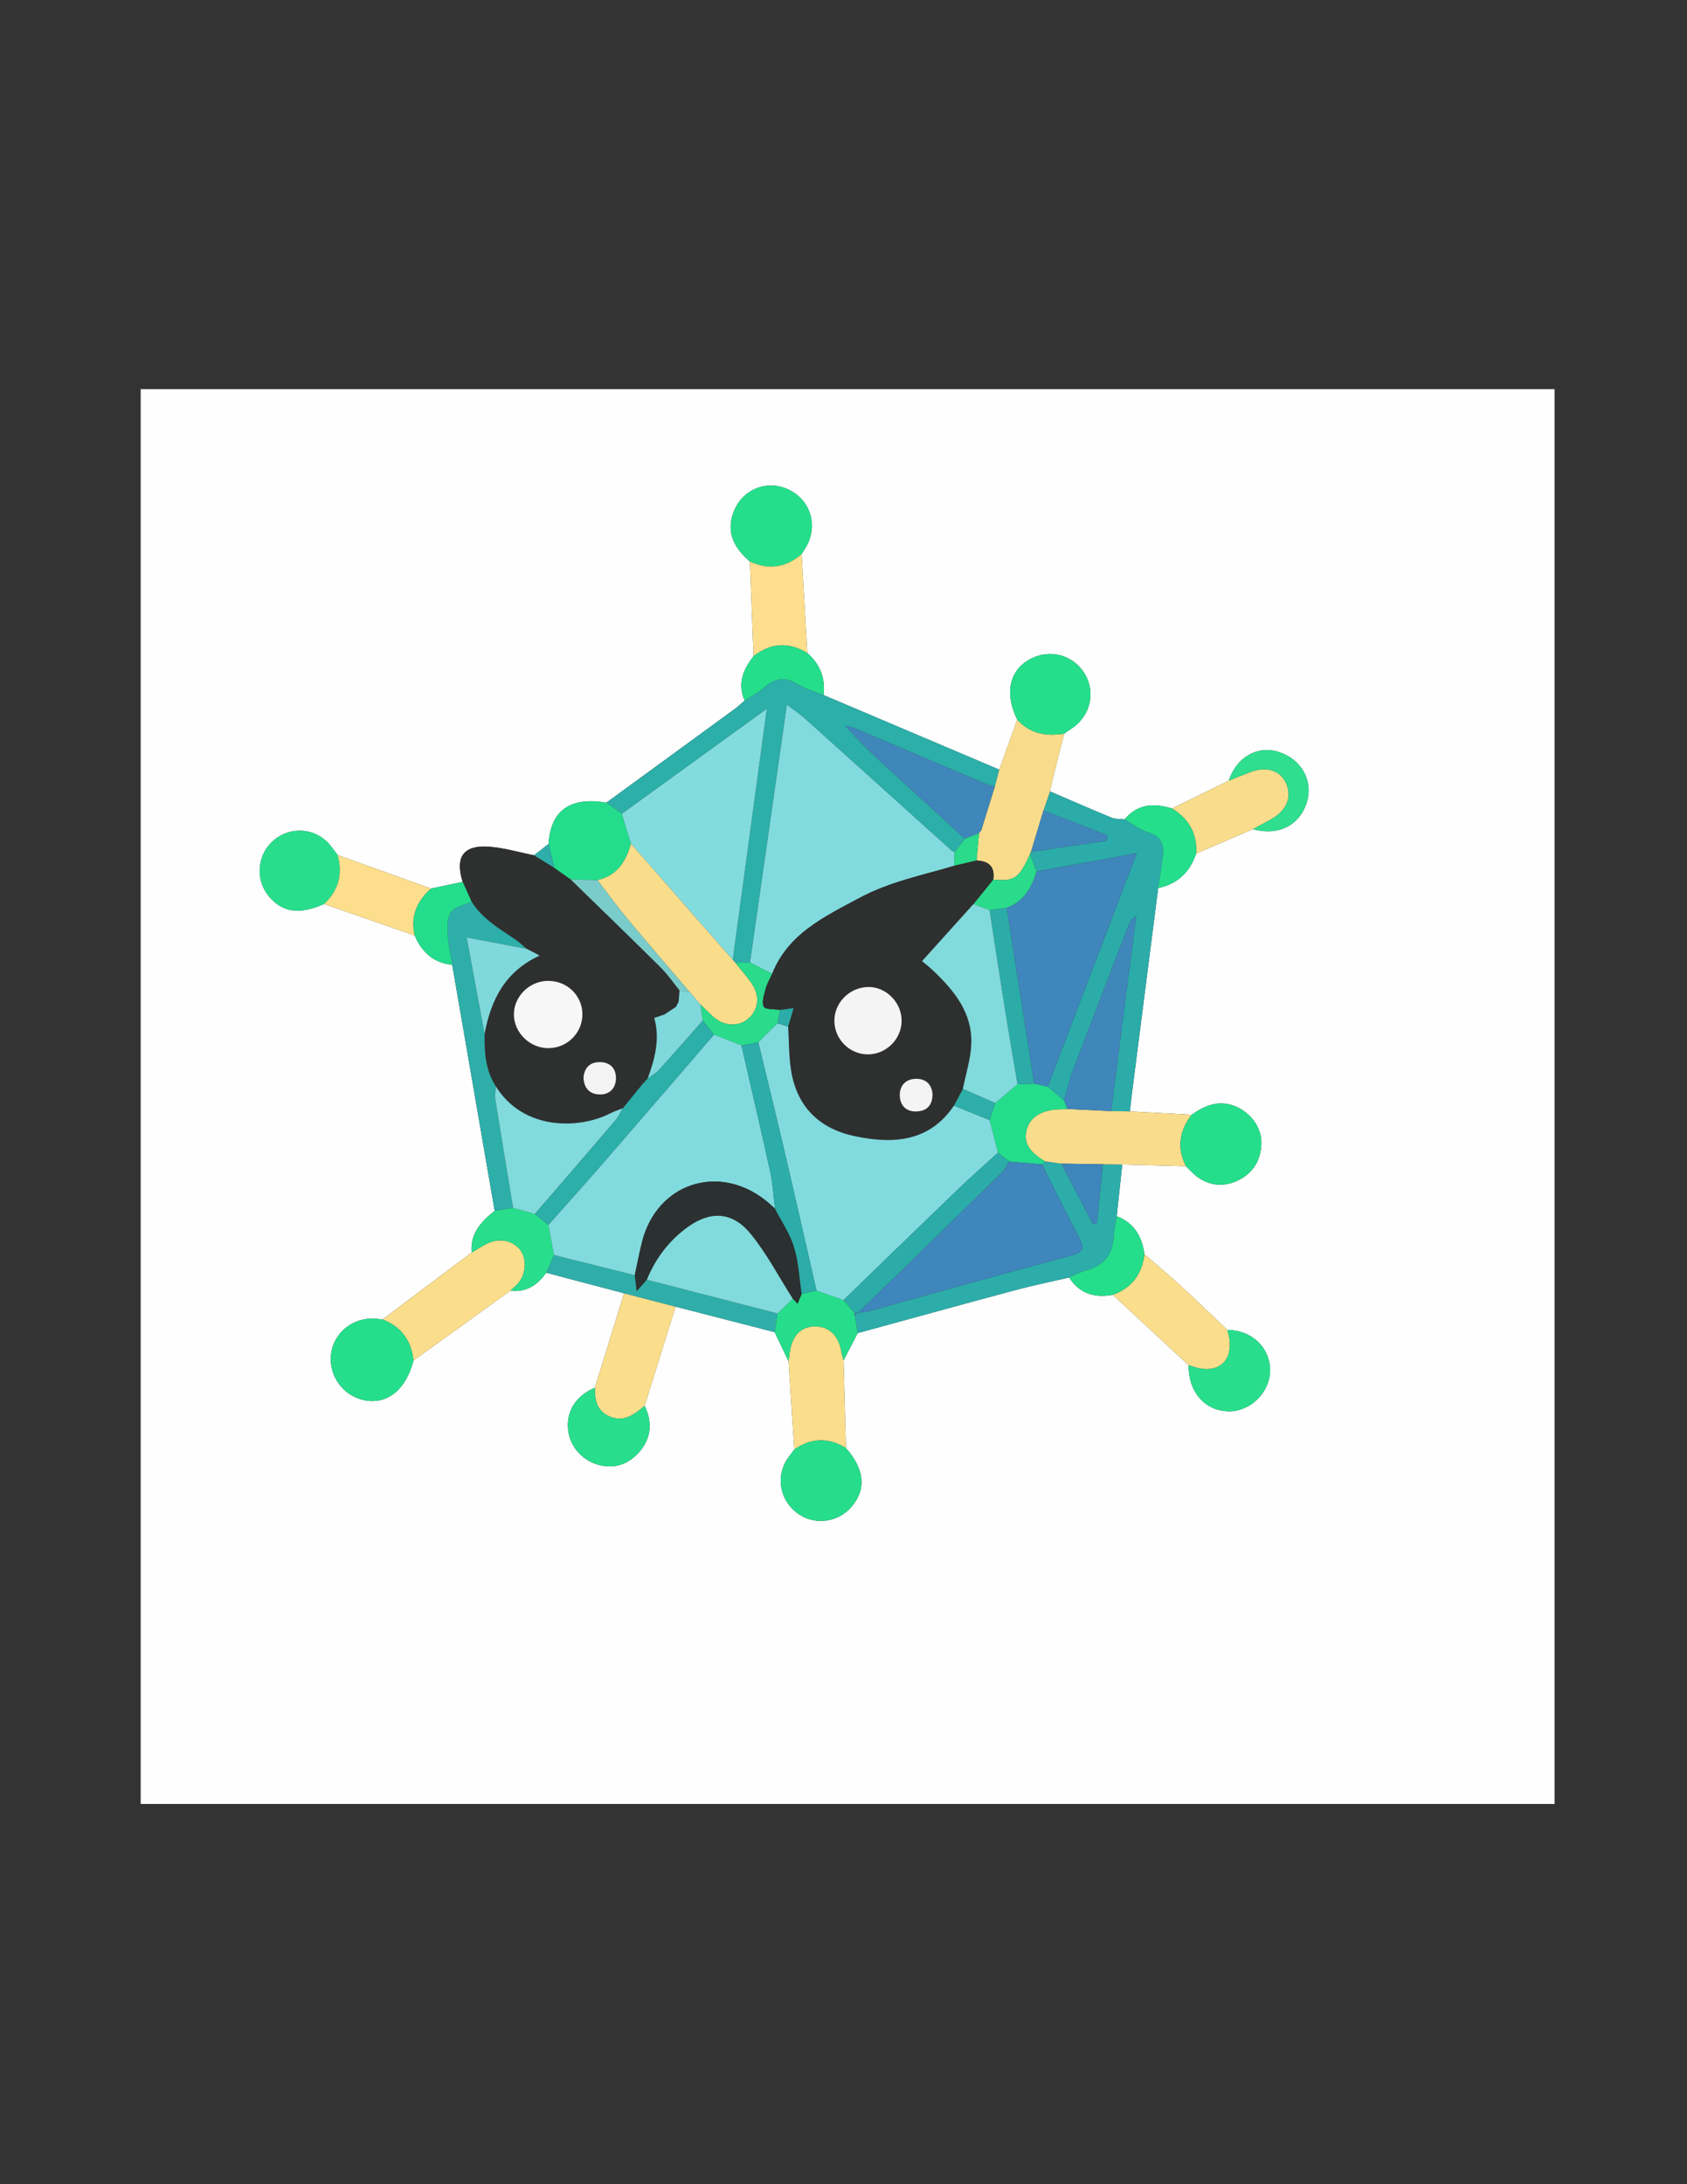 <?xml version="1.0" encoding="utf-8"?>
<!-- Generator: Adobe Illustrator 16.0.3, SVG Export Plug-In . SVG Version: 6.00 Build 0)  -->
<!DOCTYPE svg PUBLIC "-//W3C//DTD SVG 1.1//EN" "http://www.w3.org/Graphics/SVG/1.1/DTD/svg11.dtd">
<svg version="1.1" id="Capa_1" xmlns="http://www.w3.org/2000/svg" xmlns:xlink="http://www.w3.org/1999/xlink" x="0px" y="0px"
	 width="612px" height="792px" viewBox="0 0 612 792" enable-background="new 0 0 612 792" xml:space="preserve">
<rect x="0" y="0" width="612" height="792" fill="#333333" stroke="none"/>
<g>
	<g>
		<path fill-rule="evenodd" clip-rule="evenodd" fill="#FEFEFE" d="M51.038,654.116c0-170.971,0-341.943,0-513.016
			c170.892,0,341.822,0,512.915,0c0,170.938,0,341.978,0,513.016C393.07,654.116,222.073,654.116,51.038,654.116z M281.018,483.041
			c1.684,3.528,3.368,7.056,5.052,10.584c0.694,10.65,1.388,21.3,2.083,31.95c-1.135,1.62-2.479,3.135-3.367,4.882
			c-3.379,6.638-1.113,14.623,5.173,18.729c6.022,3.932,14.163,2.736,18.918-2.781c5.48-6.355,4.801-13.634-1.992-21.321
			c-0.289-10.591-0.579-21.183-0.868-31.775c1.708-3.307,3.417-6.612,5.126-9.919c19.165-5.234,38.314-10.53,57.505-15.671
			c6.348-1.7,12.802-3.004,19.208-4.487c3.77,5.891,9.244,7.485,15.828,6.28c9.171,8.5,18.342,16.999,27.514,25.499
			c-0.167,9.617,5.863,16.582,14.488,16.734c7.923,0.14,15.062-6.896,15.066-14.852c0.005-8.29-6.689-14.612-15.52-14.656
			c-5.526-5.252-10.985-10.577-16.602-15.729c-4.383-4.02-8.963-7.823-13.456-11.724c-0.861-6.411-3.724-11.365-10.055-13.788
			c0.669-6.247,1.337-12.492,2.003-18.741c7.715,0.207,15.429,0.414,23.142,0.62c0.814,0.827,1.604,1.679,2.445,2.476
			c4.644,4.395,10.485,5.436,16.129,2.806c5.697-2.656,8.552-7.313,8.748-13.462c0.186-5.771-3.839-11.225-9.428-13.524
			c-5.969-2.456-11.023-0.366-15.847,3.037c-7.479-0.402-14.957-0.805-22.435-1.208c0.248-2.142,0.475-4.287,0.748-6.427
			c3.175-24.851,6.355-49.7,9.534-74.548c7.021-1.497,11.517-5.774,13.771-12.516c6.859-2.949,13.719-5.899,20.579-8.848
			c9.306,2.599,17.238-1.482,19.677-10.125c2.171-7.698-2.233-15.32-10.336-17.883c-7.718-2.442-15.27,1.911-18.104,10.435
			c-6.86,3.358-13.721,6.717-20.581,10.075c-6.502-2.025-12.471-1.723-17.202,3.955c-1.564-0.185-3.268-0.033-4.671-0.608
			c-7.502-3.079-14.929-6.338-22.382-9.537c0.465-2.079,0.884-4.169,1.402-6.234c1.233-4.913,2.515-9.814,3.776-14.721l-0.046,0.023
			c0.334-0.237,0.667-0.473,1-0.709c1.087-0.767,2.239-1.455,3.248-2.313c5.84-4.959,7.007-13.095,2.818-19.337
			c-4.173-6.219-12.158-8.305-18.911-4.938c-7.993,3.985-9.974,12.487-5.172,22.202c-2.17,6.042-4.341,12.085-6.51,18.127
			c-21.248-9.011-42.495-18.023-63.741-27.033c0.722-6.119-1.274-11.187-5.891-15.242c-0.694-11.949-1.388-23.898-2.083-35.847
			c0.608-0.992,1.258-1.961,1.818-2.98c4.26-7.757,1.206-16.942-6.826-20.577c-7.965-3.605-16.876,0.273-19.822,8.689
			c-2.6,7.429,0.664,12.875,6.097,17.541c0.433,11.449,0.867,22.897,1.3,34.347c-3.813,4.811-5.91,9.967-3.238,16.083
			c-1.259,1.06-2.459,2.2-3.785,3.168c-15.439,11.285-30.898,22.544-46.351,33.811c-13.205-2.186-20.23,2.835-20.994,15.002
			c-1.76,1.365-3.52,2.729-5.28,4.094c-5.482-1.082-10.923-2.736-16.454-3.12c-9.197-0.638-12.259,3.86-9.419,12.761
			c-3.823,0.811-7.647,1.62-11.471,2.431c-11.297-4.053-22.595-8.104-33.892-12.156c-1.337-1.686-2.485-3.574-4.045-5.02
			c-5.657-5.24-14.33-5.034-19.847,0.31c-5.48,5.307-5.875,14.016-0.901,19.865c4.854,5.708,11.063,6.518,19.877,2.593
			c10.961,3.811,21.921,7.621,32.881,11.431c2.571,6.06,6.845,9.936,13.61,10.621c5.131,29.73,10.263,59.461,15.393,89.191
			c-4.833,3.902-8.965,8.191-8.328,15.109c-10.779,8.099-21.558,16.197-32.337,24.296c-1.155-0.112-2.309-0.309-3.465-0.324
			c-8.015-0.107-14.595,5.682-15.275,13.399c-0.684,7.754,4.722,14.853,12.379,16.257c8.239,1.511,14.908-3.968,17.571-14.436
			c11.721-8.443,23.441-16.886,35.16-25.33c5.769,0.702,9.828-2.009,12.991-6.509c9.418,2.484,18.837,4.969,28.255,7.452
			c-3.529,11.409-7.057,22.819-10.585,34.228c-6.85,2.951-10.389,8.442-9.739,15.116c0.621,6.389,5.438,11.723,11.952,13.084
			c5.577,1.165,10.235-0.734,13.872-4.887c4.415-5.043,4.838-10.733,1.959-16.722c3.74-11.989,7.48-23.979,11.221-35.969
			C257.063,476.881,269.041,479.961,281.018,483.041z"/>
		<path fill-rule="evenodd" clip-rule="evenodd" fill="#2E2F2F" d="M167.847,319.779c-2.837-8.911,0.225-13.409,9.422-12.771
			c5.53,0.384,10.972,2.038,16.457,3.12c2.457,1.517,4.911,3.034,7.365,4.551c1.977,1.401,3.954,2.801,5.93,4.204
			c10.876,10.605,21.805,21.155,32.588,31.853c2.553,2.533,4.613,5.563,6.9,8.364c-0.096,1.336-0.191,2.671-0.287,4.008
			c-0.319,0.654-0.639,1.309-0.958,1.963c-1.395,0.922-2.791,1.845-4.185,2.767c-1.242,0.425-2.484,0.851-3.726,1.276
			c2.135,7.618,0.241,14.799-2.377,21.903l0.028-0.022c-0.635,0.696-1.271,1.393-1.907,2.09c-2.375,2.92-4.749,5.838-7.123,8.758
			c-1.51,0.604-3.082,1.09-4.521,1.831c-11.537,5.939-31.676,6.15-41.545-9.713c-3.787-5.823-4.236-12.366-4.113-19.033
			c2.274-12.331,7.439-22.711,19.964-28.417c-1.289-0.705-1.992-1.09-2.695-1.475c-0.683-0.334-1.365-0.668-2.047-1.003l0.028,0.021
			c-1.364-1.143-2.64-2.417-4.105-3.406c-5.833-3.938-11.979-7.496-15.846-13.7C170.01,324.56,168.928,322.169,167.847,319.779z
			 M199.05,380.065c6.855-0.08,12.35-5.686,12.228-12.476c-0.122-6.818-5.795-12.114-12.762-11.915
			c-6.615,0.188-12.119,5.744-12.083,12.193C186.472,374.519,192.291,380.146,199.05,380.065z M211.684,390.607
			c0.089,3.904,2.164,6.133,5.783,6.248c3.717,0.117,5.961-2.297,5.988-5.909c0.025-3.343-1.935-5.676-5.52-5.813
			C214.199,384.992,212.089,386.964,211.684,390.607z"/>
		<path fill-rule="evenodd" clip-rule="evenodd" fill="#2CAEA9" d="M219.997,291.032c15.453-11.266,30.912-22.525,46.351-33.811
			c1.326-0.969,2.526-2.108,3.785-3.169c2.327-1.527,4.857-2.82,6.938-4.63c3.802-3.309,7.467-4.34,12.115-1.466
			c2.921,1.806,6.375,2.751,9.59,4.082c21.248,9.011,42.495,18.022,63.74,27.033c-0.528,2.008-1.055,4.017-1.579,6.026
			c-1.117-0.272-2.297-0.396-3.343-0.839c-15.879-6.725-31.737-13.5-47.618-20.225c-1.035-0.439-2.204-0.566-3.312-0.837
			c6.451,7.324,13.441,13.544,20.367,19.834c7.709,7,15.36,14.064,23.036,21.099c-1.249,1.632-2.498,3.264-3.747,4.896
			c-0.432-0.247-0.925-0.423-1.285-0.748c-17.683-15.911-35.34-31.847-53.042-47.734c-1.878-1.686-4.011-3.088-6.526-5.003
			c-4.553,31.803-8.968,62.641-13.383,93.48c-1.752,0.043-3.504,0.085-5.256,0.127c-0.34-0.366-0.681-0.732-1.021-1.1
			c4.056-29.86,8.111-59.722,12.361-91.016c-18.412,13.326-35.489,25.684-52.566,38.042
			C223.734,293.726,221.865,292.379,219.997,291.032z"/>
		<path fill-rule="evenodd" clip-rule="evenodd" fill="#2BACA9" d="M380.911,286.972c7.453,3.198,14.88,6.458,22.382,9.537
			c1.403,0.575,3.106,0.424,4.672,0.607c2.873,1.613,5.576,3.786,8.654,4.707c4.403,1.317,5.697,4.081,5.269,8.098
			c-0.432,4.049-1.14,8.068-1.726,12.101c-3.181,24.85-6.361,49.7-9.536,74.55c-0.273,2.14-0.5,4.285-0.748,6.427
			c-2.266-0.036-4.53-0.072-6.795-0.108c3.036-23.585,6.07-47.17,9.106-70.754c-1.574,1.061-2.352,2.3-2.869,3.642
			c-6.74,17.471-13.491,34.938-20.114,52.453c-1.335,3.528-2.152,7.253-3.208,10.886c-1.974-1.685-3.948-3.37-5.922-5.054
			c10.597-27.787,21.194-55.574,32.284-84.656c-12.807,2.323-24.573,4.458-36.341,6.592c-0.785-2.088-1.572-4.176-2.358-6.264
			c-0.021-0.347,0.099-0.634,0.359-0.863c9.164-1.339,18.329-2.678,27.492-4.016c0.078-0.648,0.156-1.294,0.234-1.941
			c-7.733-3.02-15.466-6.039-23.198-9.058C379.337,291.563,380.124,289.267,380.911,286.972z"/>
		<path fill-rule="evenodd" clip-rule="evenodd" fill="#2CADA9" d="M407.125,422.257c-0.668,6.246-1.336,12.491-2.005,18.738
			c-0.352,2.277-0.864,4.546-1.021,6.838c-0.51,7.42-3.423,11.005-10.454,12.957c-2.002,0.556-3.864,1.612-5.791,2.438
			c-6.404,1.485-12.858,2.789-19.206,4.489c-19.19,5.141-38.34,10.437-57.505,15.671c-0.357-2.11-0.715-4.219-1.072-6.327
			c0.326-0.332,0.654-0.664,0.98-0.996c1.463-0.215,2.968-0.276,4.382-0.667c24.402-6.735,48.762-13.634,73.219-20.165
			c4.475-1.194,4.863-2.658,2.859-6.424c-4.672-8.781-9.036-17.726-13.525-26.604c0.38-0.363,0.76-0.729,1.14-1.093
			c1.973,0.275,3.944,0.551,5.918,0.827c3.822,7.321,7.645,14.644,11.468,21.966c0.471-0.129,0.942-0.258,1.414-0.387
			c0.73-7.121,1.462-14.241,2.192-21.36C402.453,422.19,404.789,422.224,407.125,422.257z"/>
		<path fill-rule="evenodd" clip-rule="evenodd" fill="#F9DD8C" d="M385.043,421.939c-1.974-0.276-3.945-0.552-5.919-0.827
			c-5.813-3.403-7.821-6.752-6.744-11.236c1.104-4.596,5.177-7.316,11.382-7.601c1.147-0.052,2.294-0.103,3.441-0.154
			c5.294,0.256,10.587,0.512,15.88,0.769c2.265,0.036,4.529,0.072,6.795,0.108c7.478,0.403,14.956,0.806,22.435,1.208
			c-4.434,5.813-5.491,11.993-2.048,18.668c-7.713-0.206-15.427-0.413-23.141-0.618c-2.335-0.032-4.671-0.065-7.008-0.098
			C395.092,422.085,390.067,422.013,385.043,421.939z"/>
		<path fill-rule="evenodd" clip-rule="evenodd" fill="#F9DC8B" d="M380.911,286.972c-0.787,2.295-1.574,4.591-2.36,6.887
			c-1.509,5.005-3.019,10.009-4.53,15.014c-0.261,0.229-0.381,0.516-0.358,0.865c-4.012,8.827-5.658,9.963-13.331,9.193
			c0.701-4.691-1.645-6.709-6.062-6.912c0.298-3.309,0.595-6.616,0.893-9.924l-0.055,0.016c0.286-0.338,0.572-0.677,0.857-1.015
			c1.656-5.333,3.313-10.666,4.971-15.998c0.524-2.009,1.051-4.018,1.579-6.026c2.172-6.042,4.343-12.084,6.513-18.125
			c4.661,5.146,10.559,6.131,17.063,5.072c-1.262,4.906-2.543,9.808-3.776,14.721C381.795,282.803,381.376,284.893,380.911,286.972z
			"/>
		<path fill-rule="evenodd" clip-rule="evenodd" fill="#FADE8C" d="M138.79,478.44c10.779-8.099,21.558-16.197,32.336-24.297
			c1.848-1.067,3.654-2.219,5.554-3.185c4.356-2.216,9.415-1.202,12.081,2.329c2.405,3.186,2.104,8.639-0.742,11.979
			c-0.851,1-1.9,1.832-2.858,2.74c-11.721,8.443-23.441,16.886-35.162,25.326C149.238,486.129,145.59,481.098,138.79,478.44z"/>
		<path fill-rule="evenodd" clip-rule="evenodd" fill="#2DAEA9" d="M175.793,374.929c-0.123,6.667,0.327,13.21,4.114,19.034
			c-0.094,1.537-0.474,3.118-0.238,4.6c2.097,13.16,4.304,26.302,6.479,39.448c-2.231,0.342-4.462,0.683-6.693,1.024
			c-5.131-29.73-10.263-59.461-15.394-89.191c-0.606-3.869-1.519-7.724-1.713-11.614c-0.129-2.581-0.027-5.856,1.422-7.647
			c1.557-1.925,4.809-2.481,7.321-3.634c3.868,6.206,10.013,9.763,15.846,13.701c1.466,0.99,2.742,2.263,4.105,3.406
			c-6.871-1.302-13.742-2.604-21.751-4.122C171.582,352.259,173.688,363.595,175.793,374.929z"/>
		<path fill-rule="evenodd" clip-rule="evenodd" fill="#FADE8C" d="M245.086,473.801c-3.74,11.989-7.48,23.979-11.22,35.972
			c-3.901,3.212-7.845,6.346-13.325,3.558c-4.196-2.136-4.813-5.992-4.72-10.152c3.528-11.408,7.057-22.818,10.583-34.228
			C232.63,470.566,238.858,472.184,245.086,473.801z"/>
		<path fill-rule="evenodd" clip-rule="evenodd" fill="#FADE8C" d="M415.175,454.783c4.493,3.9,9.073,7.704,13.456,11.724
			c5.616,5.152,11.075,10.478,16.601,15.729c3.022,9.405-1.588,15.657-10.275,13.897c-1.276-0.259-2.507-0.744-3.759-1.124
			c-9.172-8.5-18.343-16.999-27.515-25.497C410.59,467.004,414.298,461.998,415.175,454.783z"/>
		<path fill-rule="evenodd" clip-rule="evenodd" fill="#FADE8C" d="M306.016,493.309c0.29,10.592,0.58,21.184,0.87,31.775
			c-6.352-3.971-12.593-3.687-18.732,0.491c-0.695-10.65-1.389-21.3-2.083-31.951c0.17-1.314,0.272-2.641,0.523-3.939
			c1.129-5.829,4.138-8.677,9.125-8.704c5.042-0.027,8.474,3.248,9.485,8.999C305.402,491.103,305.741,492.2,306.016,493.309z"/>
		<path fill-rule="evenodd" clip-rule="evenodd" fill="#25DE8C" d="M138.79,478.44c6.8,2.657,10.448,7.688,11.21,14.894
			c-2.664,10.471-9.333,15.949-17.571,14.438c-7.657-1.404-13.063-8.503-12.379-16.257c0.68-7.718,7.26-13.507,15.275-13.399
			C136.481,478.132,137.635,478.328,138.79,478.44z"/>
		<path fill-rule="evenodd" clip-rule="evenodd" fill="#F9DD8C" d="M454.51,300.66c-6.86,2.949-13.72,5.898-20.578,8.843
			c0.435-7.251-2.641-12.614-8.766-16.341c6.86-3.358,13.721-6.716,20.582-10.075c2.606-1.043,5.196-2.124,7.819-3.12
			c5.767-2.189,10.766-0.668,12.92,3.884c2.313,4.889,0.439,9.845-4.99,13.009C459.207,298.193,456.842,299.396,454.51,300.66z"/>
		<path fill-rule="evenodd" clip-rule="evenodd" fill="#25DE8C" d="M272.071,203.623c-5.434-4.666-8.697-10.112-6.097-17.541
			c2.946-8.417,11.857-12.294,19.822-8.689c8.031,3.635,11.086,12.82,6.826,20.577c-0.56,1.019-1.21,1.988-1.817,2.979
			C285.127,205.808,278.899,206.821,272.071,203.623z"/>
		<path fill-rule="evenodd" clip-rule="evenodd" fill="#25DE8C" d="M386.09,266.017c-6.504,1.06-12.401,0.074-17.063-5.072
			c-4.802-9.716-2.821-18.218,5.172-22.203c6.753-3.366,14.738-1.281,18.911,4.938c4.188,6.243,3.021,14.378-2.818,19.337
			c-1.009,0.858-2.161,1.546-3.247,2.312c-0.334,0.236-0.667,0.473-1.001,0.71L386.09,266.017z"/>
		<path fill-rule="evenodd" clip-rule="evenodd" fill="#23DD8C" d="M219.997,291.032c1.869,1.347,3.737,2.694,5.608,4.041
			c1.095,3.616,2.188,7.231,3.279,10.846c-1.759,6.477-5.009,11.587-12.084,13.197c-3.26-0.078-6.52-0.157-9.78-0.235
			c-1.977-1.401-3.954-2.801-5.93-4.202c-0.696-2.88-1.391-5.762-2.087-8.645C199.766,293.867,206.792,288.846,219.997,291.032z"/>
		<path fill-rule="evenodd" clip-rule="evenodd" fill="#25DE8C" d="M430.265,422.874c-3.443-6.675-2.386-12.855,2.048-18.668
			c4.823-3.403,9.878-5.493,15.847-3.037c5.589,2.3,9.613,7.753,9.428,13.524c-0.196,6.148-3.051,10.806-8.748,13.462
			c-5.644,2.63-11.485,1.589-16.129-2.806C431.868,424.553,431.079,423.701,430.265,422.874z"/>
		<path fill-rule="evenodd" clip-rule="evenodd" fill="#26DD8C" d="M288.153,525.575c6.14-4.178,12.381-4.462,18.732-0.491
			c6.792,7.687,7.472,14.965,1.991,21.32c-4.755,5.518-12.896,6.713-18.918,2.781c-6.286-4.105-8.552-12.091-5.173-18.729
			C285.675,528.71,287.018,527.195,288.153,525.575z"/>
		<path fill-rule="evenodd" clip-rule="evenodd" fill="#28DE8D" d="M117.57,327.792c-8.813,3.925-15.023,3.114-19.877-2.593
			c-4.974-5.849-4.58-14.558,0.901-19.865c5.517-5.343,14.19-5.549,19.847-0.31c1.56,1.445,2.708,3.333,4.046,5.02
			C124.394,316.943,122.849,322.885,117.57,327.792z"/>
		<path fill-rule="evenodd" clip-rule="evenodd" fill="#FCDE8D" d="M117.57,327.792c5.278-4.907,6.824-10.849,4.917-17.748
			c11.296,4.052,22.594,8.104,33.889,12.157c-5.136,4.575-7.54,10.1-5.924,17.021C139.491,335.414,128.531,331.603,117.57,327.792z"
			/>
		<path fill-rule="evenodd" clip-rule="evenodd" fill="#FCDE8D" d="M272.071,203.623c6.829,3.198,13.056,2.185,18.734-2.674
			c0.693,11.95,1.387,23.899,2.083,35.849c-6.774-4.1-13.282-3.749-19.517,1.171C272.938,226.521,272.504,215.072,272.071,203.623z"
			/>
		<path fill-rule="evenodd" clip-rule="evenodd" fill="#2FAEA9" d="M245.086,473.801c-6.228-1.617-12.456-3.234-18.682-4.851
			c-9.416-2.483-18.835-4.968-28.254-7.449c0.934-2.143,1.87-4.287,2.806-6.432c9.777,2.444,19.553,4.888,29.329,7.33
			c0.178,1.457,0.356,2.916,0.702,5.744c1.845-2.093,2.736-3.104,3.628-4.117c15.834,4.084,31.668,8.167,47.503,12.251
			c-0.366,2.255-0.732,4.509-1.099,6.764C269.041,479.961,257.063,476.881,245.086,473.801z"/>
		<path fill-rule="evenodd" clip-rule="evenodd" fill="#28DE8D" d="M431.197,495.01c1.252,0.38,2.482,0.865,3.759,1.124
			c8.688,1.76,13.298-4.492,10.275-13.897c8.831,0.044,15.525,6.366,15.521,14.656c-0.005,7.955-7.144,14.991-15.066,14.852
			C437.061,511.592,431.03,504.627,431.197,495.01z"/>
		<path fill-rule="evenodd" clip-rule="evenodd" fill="#28DE8D" d="M215.821,503.178c-0.093,4.16,0.524,8.017,4.72,10.152
			c5.479,2.788,9.423-0.346,13.325-3.558c2.878,5.985,2.455,11.676-1.96,16.719c-3.637,4.152-8.295,6.052-13.872,4.887
			c-6.513-1.361-11.331-6.695-11.952-13.084C205.433,511.62,208.971,506.129,215.821,503.178z"/>
		<path fill-rule="evenodd" clip-rule="evenodd" fill="#28DE8D" d="M200.955,455.069c-0.936,2.145-1.871,4.289-2.805,6.432
			c-3.162,4.497-7.22,7.208-12.988,6.507c0.958-0.908,2.007-1.74,2.858-2.74c2.846-3.341,3.147-8.794,0.742-11.979
			c-2.666-3.531-7.725-4.545-12.081-2.329c-1.9,0.966-3.706,2.117-5.554,3.185c-0.637-6.917,3.496-11.206,8.329-15.108
			c2.231-0.342,4.462-0.683,6.693-1.023c2.626,0.731,5.253,1.464,7.88,2.195c1.646,1.325,3.292,2.65,4.94,3.976
			C199.631,447.811,200.293,451.439,200.955,455.069z"/>
		<path fill-rule="evenodd" clip-rule="evenodd" fill="#26DD8C" d="M281.018,483.041c0.367-2.255,0.732-4.509,1.098-6.765
			c1.833-1.801,3.666-3.602,5.499-5.401c0.576,0.617,1.152,1.234,1.728,1.852c0.496-1.205,0.993-2.41,1.489-3.616
			c1.792-0.378,3.583-0.757,5.374-1.136c3.265,1.148,6.529,2.297,9.794,3.445c1.325,1.549,2.65,3.1,3.976,4.648
			c0.005,0.334,0.036,0.664,0.096,0.993c0.357,2.108,0.715,4.217,1.072,6.327c-1.709,3.307-3.418,6.612-5.127,9.919
			c-0.274-1.107-0.614-2.205-0.811-3.328c-1.012-5.751-4.443-9.026-9.485-8.999c-4.988,0.027-7.997,2.875-9.125,8.704
			c-0.251,1.299-0.353,2.625-0.523,3.939C284.386,490.097,282.702,486.569,281.018,483.041z"/>
		<path fill-rule="evenodd" clip-rule="evenodd" fill="#25DE8C" d="M425.166,293.162c6.125,3.727,9.2,9.09,8.766,16.341
			c-2.255,6.747-6.75,11.024-13.771,12.52c0.587-4.033,1.295-8.053,1.727-12.102c0.429-4.017-0.865-6.781-5.269-8.098
			c-3.078-0.921-5.781-3.094-8.654-4.707C412.695,291.438,418.664,291.137,425.166,293.162z"/>
		<path fill-rule="evenodd" clip-rule="evenodd" fill="#25DE8C" d="M415.175,454.783c-0.877,7.215-4.585,12.221-11.492,14.729
			c-6.583,1.203-12.058-0.392-15.827-6.283c1.925-0.827,3.787-1.884,5.789-2.439c7.031-1.952,9.944-5.537,10.454-12.957
			c0.157-2.292,0.67-4.561,1.021-6.838C411.451,443.418,414.313,448.372,415.175,454.783z"/>
		<path fill-rule="evenodd" clip-rule="evenodd" fill="#25DE8C" d="M273.371,237.97c6.234-4.92,12.743-5.271,19.517-1.171
			c4.615,4.054,6.611,9.122,5.888,15.24c-3.215-1.331-6.669-2.276-9.59-4.082c-4.648-2.874-8.313-1.842-12.115,1.466
			c-2.08,1.81-4.61,3.103-6.938,4.63C267.461,247.937,269.558,242.78,273.371,237.97z"/>
		<path fill-rule="evenodd" clip-rule="evenodd" fill="#23DD8C" d="M150.452,339.223c-1.615-6.922,0.788-12.446,5.924-17.021
			c3.826-0.812,7.65-1.622,11.472-2.427c1.08,2.395,2.162,4.785,3.244,7.175c-2.513,1.151-5.765,1.708-7.321,3.633
			c-1.449,1.791-1.551,5.066-1.422,7.647c0.195,3.891,1.107,7.745,1.713,11.614C157.297,349.159,153.023,345.283,150.452,339.223z"
			/>
		<path fill-rule="evenodd" clip-rule="evenodd" fill="#2FDE8F" d="M454.51,300.66c2.332-1.263,4.697-2.466,6.987-3.8
			c5.43-3.164,7.303-8.12,4.99-13.009c-2.154-4.552-7.153-6.073-12.92-3.884c-2.623,0.996-5.213,2.077-7.819,3.12
			c2.833-8.523,10.385-12.877,18.103-10.435c8.103,2.563,12.507,10.185,10.336,17.883
			C471.748,299.178,463.815,303.259,454.51,300.66z"/>
		<path fill-rule="evenodd" clip-rule="evenodd" fill="#2FAEA9" d="M199.002,306.035c0.696,2.882,1.392,5.764,2.087,8.645
			c-2.454-1.517-4.908-3.034-7.365-4.551C195.482,308.764,197.242,307.399,199.002,306.035z"/>
		<path fill-rule="evenodd" clip-rule="evenodd" fill="#F9DC8B" d="M386.044,266.041c0.334-0.238,0.667-0.474,1.001-0.71
			C386.711,265.567,386.378,265.804,386.044,266.041z"/>
		<path fill-rule="evenodd" clip-rule="evenodd" fill="#81DADC" d="M194.028,440.207c-2.627-0.731-5.254-1.464-7.88-2.195
			c-2.174-13.147-4.381-26.289-6.478-39.449c-0.236-1.481,0.144-3.063,0.238-4.6c9.868,15.862,30.008,15.651,41.544,9.712
			c1.439-0.741,3.011-1.227,4.521-1.831c-0.912,1.506-1.637,3.172-2.767,4.492C213.522,417.661,203.764,428.925,194.028,440.207z"/>
		<path fill-rule="evenodd" clip-rule="evenodd" fill="#2CAEA9" d="M194.028,440.207c9.736-11.282,19.494-22.546,29.179-33.871
			c1.129-1.32,1.854-2.986,2.767-4.492c2.374-2.92,4.748-5.838,7.123-8.759c0.635-0.698,1.271-1.393,1.907-2.089l-0.028,0.022
			c1.365-1.004,2.943-1.815,4.06-3.045c5.379-5.929,10.633-11.971,15.932-17.973c1.36,1.724,2.72,3.448,4.079,5.172
			c-13.107,15.195-26.181,30.419-39.336,45.572c-6.839,7.878-13.823,15.631-20.742,23.439
			C197.321,442.857,195.675,441.532,194.028,440.207z"/>
		<path fill-rule="evenodd" clip-rule="evenodd" fill="#F7F7F7" d="M199.05,380.065c-6.759,0.08-12.579-5.546-12.616-12.197
			c-0.036-6.45,5.468-12.005,12.083-12.193c6.967-0.199,12.64,5.097,12.762,11.915C211.4,374.379,205.906,379.985,199.05,380.065z"
			/>
		<path fill-rule="evenodd" clip-rule="evenodd" fill="#7FD8DB" d="M175.793,374.929c-2.106-11.334-4.211-22.67-6.502-34.995
			c8.01,1.518,14.88,2.82,21.751,4.122c0,0-0.028-0.021-0.028-0.021c0.682,0.334,1.365,0.668,2.047,1.002
			c0.703,0.385,1.406,0.77,2.695,1.475C183.232,352.218,178.068,362.598,175.793,374.929z"/>
		<path fill-rule="evenodd" clip-rule="evenodd" fill="#7FD8DB" d="M254.967,370c-5.299,6.001-10.553,12.043-15.932,17.973
			c-1.116,1.23-2.694,2.041-4.06,3.045c2.618-7.104,4.512-14.285,2.377-21.903c1.242-0.426,2.483-0.852,3.725-1.276
			c1.395-0.922,2.79-1.845,4.185-2.767c0.319-0.655,0.639-1.309,0.958-1.963c0.096-1.336,0.191-2.672,0.287-4.008
			c1.312,0.277,2.624,0.556,3.934,0.833c1.228,1.436,2.458,2.871,3.688,4.306C254.408,366.16,254.687,368.08,254.967,370z"/>
		<path fill-rule="evenodd" clip-rule="evenodd" fill="#79CCC9" d="M250.443,359.934c-1.312-0.277-2.624-0.556-3.936-0.833
			c-2.287-2.802-4.347-5.832-6.9-8.364c-10.783-10.698-21.712-21.248-32.588-31.853c3.261,0.076,6.521,0.155,9.784,0.232
			c3.593,4.676,7.034,9.476,10.805,14.001C235.124,342.136,242.821,351.004,250.443,359.934z"/>
		<path fill-rule="evenodd" clip-rule="evenodd" fill="#F4F4F4" d="M211.684,390.607c0.405-3.643,2.515-5.615,6.251-5.474
			c3.585,0.137,5.545,2.47,5.52,5.813c-0.027,3.612-2.271,6.026-5.988,5.909C213.848,396.74,211.773,394.512,211.684,390.607z"/>
		<path fill-rule="evenodd" clip-rule="evenodd" fill="#79CCC9" d="M241.078,367.839c-1.242,0.425-2.483,0.851-3.725,1.276
			C238.594,368.689,239.835,368.264,241.078,367.839z"/>
		<path fill-rule="evenodd" clip-rule="evenodd" fill="#79CCC9" d="M246.221,363.108c-0.319,0.654-0.639,1.309-0.958,1.963
			C245.582,364.417,245.901,363.763,246.221,363.108z"/>
		<path fill-rule="evenodd" clip-rule="evenodd" fill="#7FD8DB" d="M235.003,390.996c-0.635,0.696-1.271,1.392-1.907,2.089
			C233.731,392.388,234.368,391.692,235.003,390.996z"/>
		<path fill-rule="evenodd" clip-rule="evenodd" fill="#2DAEA9" d="M193.063,345.038c-0.683-0.334-1.365-0.668-2.047-1.002
			C191.697,344.37,192.38,344.704,193.063,345.038z"/>
		<path fill-rule="evenodd" clip-rule="evenodd" fill="#81DBDE" d="M272.084,349.02c4.415-30.839,8.83-61.677,13.382-93.48
			c2.515,1.915,4.648,3.317,6.526,5.003c17.702,15.887,35.359,31.824,53.042,47.734c0.36,0.324,0.854,0.501,1.283,0.748
			c-0.072,1.645-0.142,3.291-0.212,4.937c-11.549,3.43-23.327,5.748-34.235,11.593c-12.839,6.882-25.886,12.921-31.766,27.571
			C277.431,351.757,274.757,350.389,272.084,349.02z"/>
		<path fill-rule="evenodd" clip-rule="evenodd" fill="#82DCDE" d="M228.884,305.919c-1.092-3.615-2.184-7.23-3.279-10.846
			c17.074-12.358,34.151-24.716,52.563-38.042c-4.25,31.294-8.306,61.156-12.36,91.018
			C253.501,334.006,241.193,319.963,228.884,305.919z"/>
		<path fill-rule="evenodd" clip-rule="evenodd" fill="#FADD8B" d="M228.884,305.919c12.309,14.043,24.617,28.086,36.923,42.13
			c0.339,0.365,0.68,0.731,1.02,1.098c2.04,2.585,4.273,5.045,6.075,7.787c2.907,4.424,2.176,9.386-1.528,12.537
			c-3.479,2.958-8.887,2.643-12.647-0.789c-1.574-1.436-3.068-2.959-4.599-4.443c-1.23-1.435-2.459-2.87-3.688-4.306
			c-7.62-8.93-15.317-17.798-22.833-26.816c-3.771-4.525-7.212-9.326-10.805-14.001
			C223.875,317.507,227.125,312.396,228.884,305.919z"/>
		<path fill-rule="evenodd" clip-rule="evenodd" fill="#3F87BB" d="M360.936,285.097c-1.657,5.333-3.314,10.666-4.971,15.998
			c-0.285,0.338-0.571,0.676-0.857,1.015l0.055-0.016c-1.699,0.678-3.396,1.357-5.096,2.035
			c-7.676-7.035-15.327-14.099-23.036-21.099c-6.926-6.29-13.916-12.51-20.367-19.834c1.107,0.271,2.276,0.398,3.312,0.837
			c15.881,6.725,31.739,13.5,47.618,20.225C358.639,284.701,359.818,284.825,360.936,285.097z"/>
		<path fill-rule="evenodd" clip-rule="evenodd" fill="#29DB8B" d="M254.128,364.239c1.531,1.484,3.024,3.008,4.599,4.443
			c3.76,3.432,9.168,3.747,12.647,0.789c3.704-3.151,4.435-8.113,1.528-12.537c-1.802-2.742-4.035-5.202-6.075-7.787
			c1.752-0.042,3.504-0.084,5.256-0.127c2.673,1.369,5.347,2.737,8.021,4.105c-0.791,1.769-1.817,3.475-2.313,5.323
			c-0.582,2.171-1.532,4.856-0.726,6.568c0.517,1.1,3.912,0.845,6.017,1.196c-0.34,1.611-0.68,3.223-1.019,4.833
			c-2.326,2.309-4.652,4.619-6.978,6.928c-2.034,0.368-4.069,0.735-6.103,1.104c-3.313-1.302-6.625-2.603-9.937-3.904
			c-1.359-1.724-2.719-3.448-4.079-5.172C254.687,368.08,254.408,366.16,254.128,364.239z"/>
		<path fill-rule="evenodd" clip-rule="evenodd" fill="#29DB8B" d="M350.066,304.129c1.699-0.678,3.396-1.356,5.096-2.035
			c-0.298,3.309-0.595,6.616-0.894,9.923c-2.722,0.647-5.442,1.296-8.162,1.944c0.069-1.646,0.139-3.292,0.211-4.937
			C347.568,307.393,348.817,305.761,350.066,304.129z"/>
		<path fill-rule="evenodd" clip-rule="evenodd" fill="#3E86BB" d="M376.02,315.999c11.768-2.134,23.534-4.27,36.341-6.592
			c-11.09,29.082-21.688,56.869-32.284,84.656c-1.641-0.372-3.279-0.744-4.92-1.114c-3.329-21.264-6.657-42.527-9.985-63.791
			C371.355,326.888,374.276,321.929,376.02,315.999z"/>
		<path fill-rule="evenodd" clip-rule="evenodd" fill="#3F87BB" d="M403.083,402.89c-5.293-0.257-10.586-0.513-15.881-0.769
			c-0.402-1.002-0.804-2.004-1.204-3.005c1.056-3.633,1.873-7.358,3.208-10.886c6.623-17.515,13.374-34.982,20.114-52.453
			c0.518-1.341,1.295-2.581,2.869-3.642C409.153,355.72,406.119,379.304,403.083,402.89z"/>
		<path fill-rule="evenodd" clip-rule="evenodd" fill="#23DD8C" d="M385.998,399.116c0.4,1.001,0.802,2.003,1.204,3.005
			c-1.146,0.052-2.293,0.103-3.44,0.154c-6.205,0.284-10.278,3.005-11.382,7.601c-1.077,4.484,0.932,7.833,6.744,11.236
			c-0.379,0.364-0.759,0.729-1.138,1.092c-3.965-0.341-7.93-0.68-11.896-1.02c-1.35-1.08-2.698-2.159-4.048-3.237
			c-1.016-3.941-2.031-7.883-3.046-11.823c0.692-2.046,1.384-4.09,2.076-6.135c2.682-2.276,5.363-4.554,8.044-6.831
			c2.014-0.07,4.026-0.141,6.04-0.211c1.64,0.371,3.278,0.743,4.919,1.115C382.05,395.747,384.024,397.432,385.998,399.116z"/>
		<path fill-rule="evenodd" clip-rule="evenodd" fill="#3F87BB" d="M374.021,308.872c1.512-5.005,3.021-10.009,4.53-15.014
			c7.73,3.018,15.463,6.037,23.196,9.057c-0.078,0.646-0.156,1.293-0.234,1.941C392.35,306.194,383.185,307.533,374.021,308.872z"/>
		<path fill-rule="evenodd" clip-rule="evenodd" fill="#29DB8B" d="M376.02,315.999c-1.743,5.93-4.664,10.889-10.85,13.157
			c-2.062,0.289-4.123,0.579-6.184,0.869c-1.948-0.735-3.896-1.47-5.846-2.206c2.396-2.963,4.794-5.927,7.19-8.89
			c7.673,0.77,9.319-0.366,13.331-9.193C374.447,311.823,375.234,313.911,376.02,315.999z"/>
		<path fill-rule="evenodd" clip-rule="evenodd" fill="#3E86BB" d="M366.091,421.186c3.966,0.339,7.931,0.678,11.896,1.019
			c4.488,8.88,8.853,17.824,13.524,26.605c2.004,3.766,1.615,5.229-2.859,6.424c-24.457,6.531-48.816,13.43-73.219,20.165
			c-1.414,0.391-2.919,0.452-4.382,0.667l0.017,0.021c3.45-3.303,6.925-6.58,10.347-9.911
			c14.017-13.646,28.033-27.292,41.992-40.996C364.527,424.079,365.207,422.528,366.091,421.186z"/>
		<path fill-rule="evenodd" clip-rule="evenodd" fill="#3E86BB" d="M385.043,421.939c5.024,0.073,10.049,0.146,15.073,0.219
			c-0.729,7.119-1.461,14.239-2.191,21.36c-0.472,0.129-0.943,0.258-1.414,0.387C392.688,436.583,388.865,429.261,385.043,421.939z"
			/>
		<path fill-rule="evenodd" clip-rule="evenodd" fill="#3E86BB" d="M310.07,477.062c-0.06-0.329-0.091-0.659-0.096-0.993
			c0.365,0.007,0.729,0.013,1.093,0.019l-0.017-0.021C310.725,476.397,310.396,476.729,310.07,477.062z"/>
		<path fill-rule="evenodd" clip-rule="evenodd" fill="#2E2F2F" d="M360.331,318.93c-2.396,2.963-4.794,5.926-7.191,8.891
			c-6.213,6.893-12.425,13.784-18.636,20.675c0.486,0.488,2.339,1.852,3.995,3.423c7.624,7.238,14.216,15.259,13.872,26.44
			c-0.171,5.526-1.994,11.001-3.068,16.5c-1.074,2.019-2.146,4.035-3.221,6.054c-8.918,13.108-21.811,13.967-35.6,11.165
			c-13.057-2.652-21.349-10.546-23.506-23.939c-0.84-5.217-0.733-10.587-1.058-15.887c0.578-1.958,1.155-3.915,1.982-6.714
			c-2.185,0.307-3.501,0.491-4.817,0.676c-2.105-0.352-5.5-0.097-6.018-1.196c-0.806-1.711,0.145-4.397,0.726-6.568
			c0.496-1.848,1.521-3.554,2.313-5.323c5.88-14.65,18.927-20.688,31.766-27.571c10.908-5.846,22.687-8.163,34.235-11.593
			c2.721-0.647,5.441-1.296,8.163-1.944C358.687,312.221,361.032,314.239,360.331,318.93z M314.9,382.321
			c6.747-0.031,12.335-5.75,12.184-12.468c-0.147-6.556-5.767-12.084-12.159-11.958c-6.844,0.134-12.392,5.813-12.229,12.515
			C302.857,377.012,308.328,382.351,314.9,382.321z M338.297,396.742c-0.295-3.59-2.467-5.634-6.109-5.558
			c-3.741,0.077-5.88,2.596-5.766,6.139c0.114,3.54,2.319,5.858,6.155,5.69C336.326,402.85,338.26,400.729,338.297,396.742z"/>
		<path fill-rule="evenodd" clip-rule="evenodd" fill="#29DB8B" d="M355.107,302.11c0.286-0.339,0.572-0.677,0.857-1.015
			C355.68,301.433,355.394,301.772,355.107,302.11z"/>
		<path fill-rule="evenodd" clip-rule="evenodd" fill="#81DBDE" d="M259.045,375.172c3.313,1.301,6.625,2.602,9.938,3.904
			c3.505,15.293,7.106,30.566,10.453,45.893c0.947,4.342,1.149,8.846,1.693,13.274c-1.121-0.987-2.2-2.028-3.371-2.953
			c-17.205-13.601-39.466-6.169-44.832,14.992c-1.015,4.005-1.769,8.077-2.643,12.117c-9.776-2.443-19.552-4.887-29.329-7.331
			c-0.662-3.63-1.324-7.259-1.987-10.887c6.918-7.808,13.902-15.561,20.741-23.438C232.865,405.592,245.938,390.367,259.045,375.172
			z"/>
		<path fill-rule="evenodd" clip-rule="evenodd" fill="#81DADC" d="M287.615,470.875c-1.833,1.8-3.666,3.601-5.499,5.401
			c-15.834-4.083-31.668-8.166-47.501-12.249c2.944-7.201,7.366-13.255,13.508-18.119c8.74-6.923,17.156-7.094,24.123,1.365
			C278.177,454.476,282.552,462.959,287.615,470.875z"/>
		<path fill-rule="evenodd" clip-rule="evenodd" fill="#2B3030" d="M287.615,470.875c-5.063-7.916-9.438-16.399-15.37-23.602
			c-6.967-8.459-15.382-8.288-24.123-1.365c-6.142,4.864-10.564,10.918-13.508,18.119c-0.893,1.012-1.784,2.023-3.629,4.116
			c-0.345-2.828-0.523-4.287-0.702-5.744c0.875-4.039,1.628-8.111,2.643-12.116c5.366-21.161,27.626-28.593,44.832-14.992
			c1.17,0.925,2.25,1.966,3.369,2.952c2.364,4.604,5.417,8.999,6.912,13.873c1.668,5.438,1.922,11.311,2.792,16.994
			c-0.496,1.206-0.993,2.411-1.489,3.616C288.767,472.109,288.191,471.492,287.615,470.875z"/>
		<path fill-rule="evenodd" clip-rule="evenodd" fill="#81DBDE" d="M285.918,372.251c0.325,5.3,0.218,10.67,1.058,15.887
			c2.157,13.393,10.449,21.287,23.506,23.939c13.789,2.802,26.682,1.943,35.6-11.164c4.304,1.737,8.609,3.474,12.914,5.211
			c1.016,3.94,2.031,7.882,3.047,11.824c-4.758,4.353-9.606,8.607-14.254,13.071c-13.973,13.423-27.866,26.928-41.79,40.4
			c-3.265-1.148-6.529-2.297-9.794-3.444c-3.893-16.973-7.729-33.958-11.698-50.913c-3.054-13.05-6.275-26.061-9.421-39.089
			c2.326-2.309,4.652-4.619,6.978-6.928C283.348,371.447,284.633,371.849,285.918,372.251z"/>
		<path fill-rule="evenodd" clip-rule="evenodd" fill="#2CADA9" d="M275.085,377.973c3.146,13.028,6.368,26.04,9.421,39.089
			c3.968,16.955,7.805,33.94,11.698,50.913c-1.79,0.378-3.581,0.757-5.373,1.135c-0.87-5.684-1.124-11.556-2.792-16.994
			c-1.495-4.874-4.547-9.269-6.912-13.873c-0.542-4.428-0.745-8.932-1.692-13.273c-3.347-15.327-6.948-30.6-10.453-45.893
			C271.017,378.708,273.051,378.341,275.085,377.973z"/>
		<path fill-rule="evenodd" clip-rule="evenodd" fill="#2BACA9" d="M305.999,471.42c13.924-13.473,27.817-26.978,41.79-40.4
			c4.647-4.464,9.496-8.719,14.254-13.071c1.35,1.077,2.698,2.156,4.048,3.236c-0.884,1.344-1.563,2.895-2.685,3.995
			c-13.959,13.704-27.976,27.351-41.992,40.996c-3.422,3.331-6.896,6.608-10.347,9.911c-0.363-0.006-0.728-0.012-1.093-0.019
			C308.649,474.52,307.324,472.969,305.999,471.42z"/>
		<path fill-rule="evenodd" clip-rule="evenodd" fill="#2BACA9" d="M285.918,372.251c-1.285-0.402-2.57-0.804-3.855-1.206
			c0.339-1.61,0.679-3.222,1.019-4.833c1.316-0.185,2.633-0.369,4.818-0.676C287.074,368.336,286.496,370.293,285.918,372.251z"/>
		<path fill-rule="evenodd" clip-rule="evenodd" fill="#2BACA9" d="M358.986,330.025c2.061-0.29,4.122-0.58,6.184-0.869
			c3.329,21.265,6.657,42.528,9.986,63.792c-2.013,0.069-4.025,0.14-6.039,0.208c-1.504-8.954-3.065-17.899-4.497-26.864
			C362.69,354.212,360.859,342.115,358.986,330.025z"/>
		<path fill-rule="evenodd" clip-rule="evenodd" fill="#81DADC" d="M358.986,330.025c1.873,12.09,3.704,24.187,5.634,36.267
			c1.432,8.965,2.993,17.91,4.497,26.864c-2.681,2.279-5.362,4.557-8.045,6.834c-3.923-1.71-7.847-3.421-11.77-5.132
			c1.074-5.498,2.897-10.973,3.068-16.5c0.344-11.181-6.248-19.202-13.872-26.44c-1.656-1.571-3.509-2.935-3.995-3.423
			c6.211-6.891,12.423-13.782,18.636-20.675C355.09,328.556,357.038,329.29,358.986,330.025z"/>
		<path fill-rule="evenodd" clip-rule="evenodd" fill="#2DAEA9" d="M349.303,394.858c3.923,1.711,7.847,3.422,11.77,5.132
			c-0.691,2.044-1.383,4.088-2.075,6.134c-4.306-1.737-8.611-3.474-12.915-5.211C347.156,398.894,348.229,396.877,349.303,394.858z"
			/>
		<path fill-rule="evenodd" clip-rule="evenodd" fill="#F4F4F4" d="M314.9,382.321c-6.572,0.03-12.043-5.309-12.204-11.911
			c-0.164-6.702,5.385-12.381,12.229-12.515c6.393-0.126,12.012,5.402,12.159,11.958C327.235,376.571,321.647,382.29,314.9,382.321z
			"/>
		<path fill-rule="evenodd" clip-rule="evenodd" fill="#F4F4F4" d="M338.297,396.742c-0.037,3.987-1.971,6.107-5.72,6.271
			c-3.836,0.168-6.041-2.15-6.155-5.69c-0.114-3.543,2.024-6.062,5.766-6.139C335.83,391.108,338.002,393.152,338.297,396.742z"/>
	</g>
</g>
</svg>
